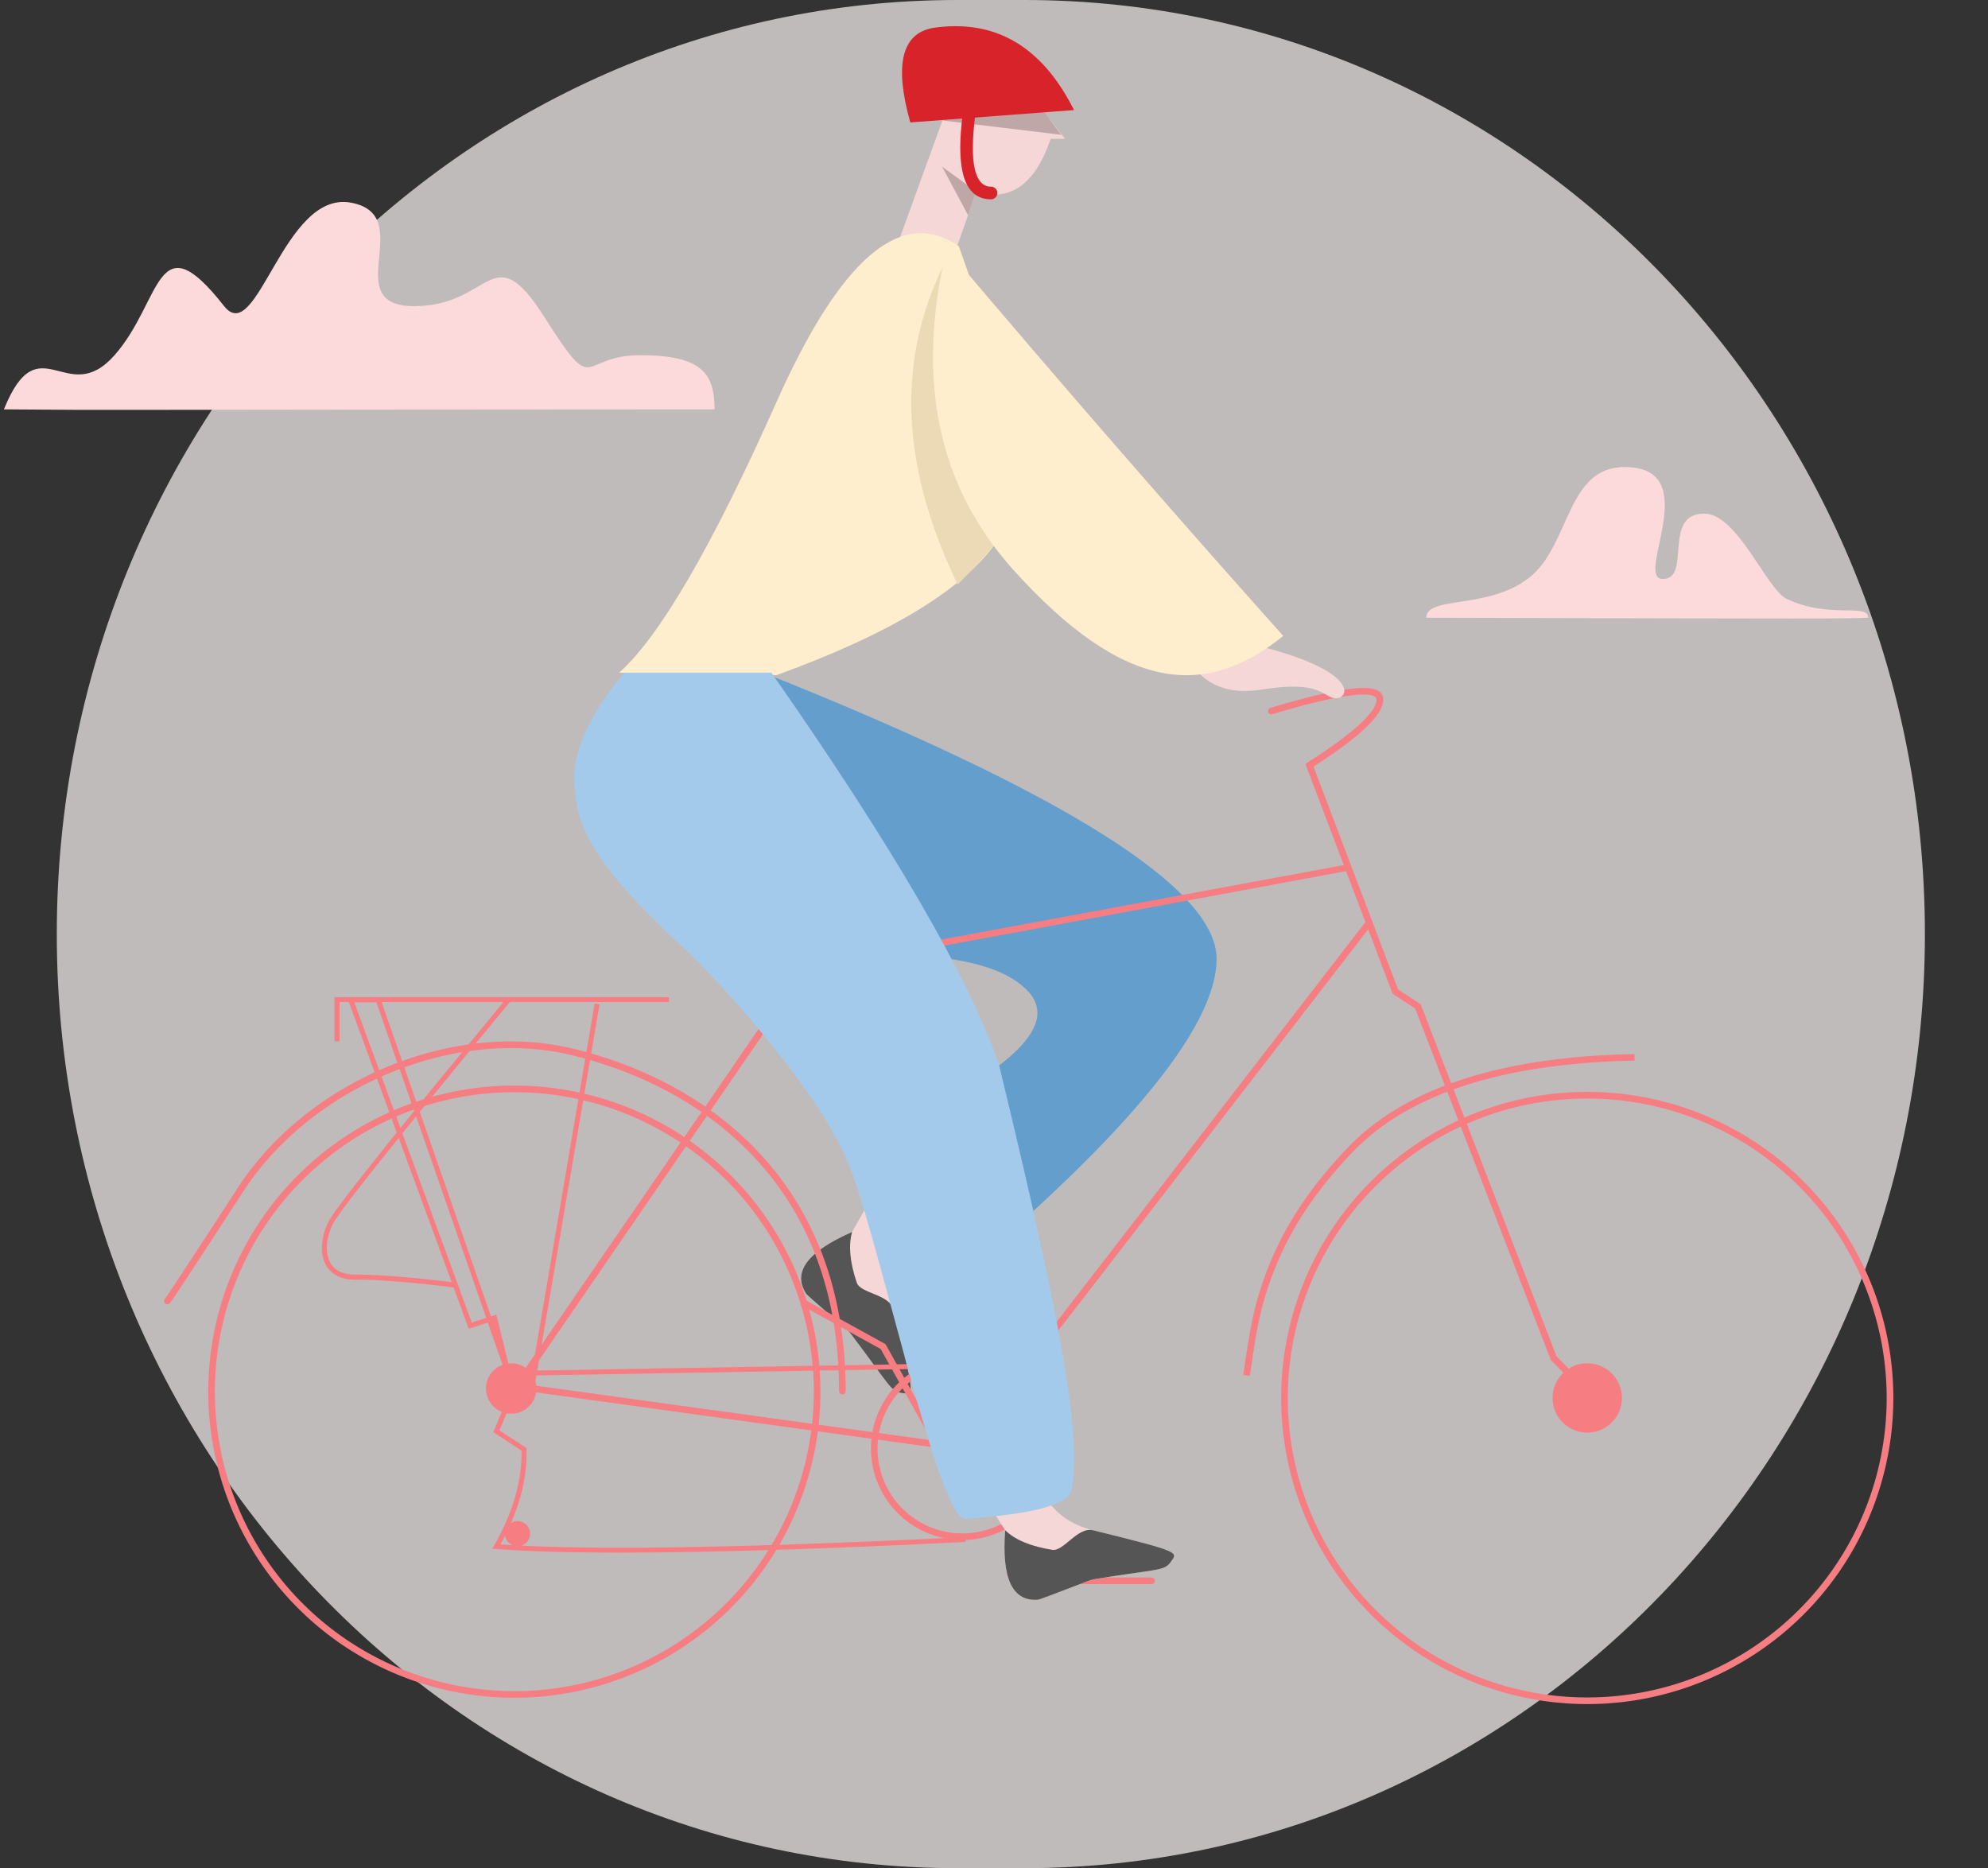<svg xmlns="http://www.w3.org/2000/svg" viewBox="0 0 315 296">
  <rect x="0" y="0" width="315" height="296" fill="#333333" stroke="none"/>
  <defs/>
  <g fill="none" fill-rule="evenodd">
    <path fill="#FDF5F5" d="M151.68 0h10.64C241.12 0 305 66.26 305 148s-63.88 148-142.68 148h-10.64C72.88 296 9 229.74 9 148S72.88 0 151.68 0z" opacity=".7"/>
    <path fill="#FCDADB" d="M.62 64.86c5.56-13.76 9.96 0 17.53-8.58 7.6-8.63 6.53-21.56 17.36-7.78 5.24 6.67 9.38-18.39 20.1-16.39s-2.24 16.4 10.05 16.4 12.28-11.35 20.61 1.75 5.29 6.02 15.16 6.02 11.79 2.97 11.79 8.58c-105.18.04-92.73.17-112.6 0z">
      <animateTransform attributeName="transform" attributeType="XML" begin="0s" dur="5.7s" repeatCount="indefinite" type="translate" values="200 0 ; 0 0"/>
      <animate attributeName="opacity" begin="0s" dur="5.7s" repeatCount="indefinite" values="0 ; 1 ; 1 ; 1 ; 1 ; 1 ; 0"/>
    </path>
    <path fill="#FCDADB" d="M226 97.87c0-3.52 9.91-1.23 16.36-6.38 6.45-5.16 5.83-17.49 15.05-17.49 12.92 0 1.41 17.74 6.06 17.74 4.64 0-.16-10.36 6.57-10.36 5.25 0 9.9 12 13.04 13.5 6.87 3.27 12.92.6 12.92 3-5.21.16-4.5.16-70 0z">
      <animateTransform attributeName="transform" attributeType="XML" begin="0s" dur="3.47s" repeatCount="indefinite" type="translate" values="20 0 ; -220 0"/>
      <animate attributeName="opacity" begin="0s" dur="3.47s" repeatCount="indefinite" values="0 ; 1 ; 1 ; 1 ; 1 ; 1 ; 0"/>
    </path>
    <path fill="#F5D7D7" d="M135.02 195.2c-7.06 3.09-9.49 6.34-7.3 9.76.29.44 6.62 5.75 6.96 6.2 6.38 8.4 6.41 9.34 8.26 9.56 1.85.23 2.15.79-1.38-13.23-3.52-14 14.7-16.97 14.46-19.15-.37-3.56-5.14-5.24-14.3-5.03l-6.7 11.88z"/>
    <path fill="#555" d="M135.02 195.2c-7.06 3.09-9.49 6.34-7.3 9.76.29.44 6.62 5.75 6.96 6.2 6.38 8.4 6.41 9.34 8.26 9.56 1.85.23 2.15.79-1.38-13.23-.62-2.45-5.2-2.52-5.8-4.25-1.1-3.24-1.35-5.92-.74-8.05z"/>
    <path fill="#649ECD" d="M120.67 106.47c48.06 19.15 72.1 34.3 72.1 45.45 0 11.16-15.22 29.26-45.64 54.32l-11.71-25.1c23.93-10.4 33.03-18.5 27.3-24.26-8.62-8.65-31.6-3.14-38.24-11.42-4.42-5.53-5.7-18.52-3.8-38.98z"/>
    <g fill="#F67E83" transform="translate(26 108.55)">
      <path fill-rule="nonzero" d="M55.5 63.45a48.5 48.5 0 100 97 48.5 48.5 0 000-97zm0 1.06a47.44 47.44 0 110 94.89 47.44 47.44 0 010-94.89z"/>
      <circle cx="55" cy="111.45" r="4"/>
      <circle cx="56" cy="134.46" r="2"/>
      <path fill-rule="nonzero" d="M225.5 64.45a48.5 48.5 0 100 97 48.5 48.5 0 000-97zm0 1.06a47.44 47.44 0 110 94.89 47.44 47.44 0 010-94.89z"/>
      <circle cx="225.5" cy="112.95" r="5.5"/>
      <path fill-rule="nonzero" d="M101.07 97.72a.53.53 0 01.67-.22l.04.02 12.53 6.9 9.62 17.26c.14.25.05.57-.2.71a.53.53 0 01-.7-.17l-.01-.03-9.48-17-12.27-6.76a.52.52 0 01-.22-.67l.02-.04zm25.13 23.85a.53.53 0 01.72.06l.03.03 15.46 19.73h14.06c.28 0 .5.22.53.5v.03c0 .28-.22.51-.49.53H141.9l-15.79-20.14a.53.53 0 01.1-.74z"/>
      <path fill-rule="nonzero" d="M64.79 57.6c11.03 2.66 21.2 7.95 28.81 15.78 9.28 9.53 14.4 22.35 14.4 38.55a.53.53 0 01-1.05 0c0-15.93-5.02-28.48-14.1-37.8-7.47-7.69-17.46-12.88-28.3-15.5-18.63-4.5-41.23 5.03-52 21.6l-3.2 4.92-2.37 3.64-2.6 3.97-1.27 1.93-.69 1.04-.56.85-.53.78-.22.31-.1.15-.05.06-.02.03a.52.52 0 01-.74.1.53.53 0 01-.09-.75l.1-.15.16-.22.26-.37.32-.48.4-.6.56-.83 1.28-1.95 1.76-2.69 2.83-4.33 3.89-5.98c11-16.95 34.06-26.67 53.12-22.06zM188.31.55l.24-.02.22-.02.23-.02.21-.01.21-.01h.1l.21-.01H190.4l.18.01.17.01c1.58.13 2.43.7 2.43 1.8 0 1.14-.8 2.5-2.42 4.12l-.21.2c-.4.39-.83.78-1.31 1.2l-.27.22-.28.23-.14.11-.29.24-.3.23-.3.24-.32.24-.32.25-.33.24-.35.25-.35.26-.36.25-.18.13-.37.26-.39.26-.39.27-.4.27-.2.13-.41.28-.42.27-.43.28-.31.2 13.4 35.31 3.58 2.34 21.54 55.82 5.2 5.18c.2.2.2.5.03.7l-.03.04c-.2.2-.5.2-.72.03l-.03-.03-5.36-5.33-21.5-55.71-3.58-2.35-13.82-36.42.58-.37.42-.28.42-.27.41-.27.2-.13.4-.27.39-.26.38-.26.37-.25.36-.25.36-.25.17-.13.34-.24.33-.24.32-.24.32-.24.3-.23.3-.23.15-.11.28-.23.28-.22.13-.1.26-.23.5-.42.24-.2.23-.21.21-.2.21-.2.2-.2c1.48-1.44 2.22-2.6 2.22-3.48 0-.37-.38-.63-1.2-.73l-.13-.02h-.07l-.15-.01-.15-.01h-1l-.2.02-.22.02-.22.01-.24.03h-.12l-.24.04-.26.03-.26.03-.27.04-.28.04-.28.05-.3.05-.3.05-.3.05-.31.06-.32.06-.33.07-.34.07-.34.07-.53.12-.36.08-.37.09-.56.13-.39.1-.39.1-.6.15-.41.1-.63.17-.65.18-.44.12-.67.19-.46.13-.46.13-.48.14-.96.28-.25.08a.53.53 0 11-.3-1l.74-.23.72-.21.7-.2.7-.2.45-.13.67-.18.65-.17.42-.11.62-.17.6-.15.4-.1.58-.14.56-.13.37-.08.36-.08.35-.08.51-.1.33-.07.5-.1.3-.05.32-.06.3-.05.3-.05.28-.04.28-.04.27-.04.14-.02.26-.03.25-.03zM92 18.45L126 122.13l-1 .33L91 18.8z"/>
      <path fill-rule="nonzero" d="M29 49.45h5.2l17.6 50.57.84-.27 2.36 9.48-.77.22-2.93-8.44-3.03.98L29 49.46zm4.63.8h-3.49L48.76 101l2.28-.74-17.41-50.01zm92.87 56.2a14.5 14.5 0 100 29 14.5 14.5 0 000-29zm0 1.06a13.45 13.45 0 110 26.9 13.45 13.45 0 010-26.9z"/>
      <path fill-rule="nonzero" d="M125.84 107.45l.02.78-69.08 1.19-3.64 8.67 4.3 2.8v.2c.1 4.82-1.25 9.78-4.05 14.9l-.09.15.2.02c2.3.16 4.91.29 7.83.37l1.04.03 1.07.03h.54l1.1.03 4.07.05H76.17l1.36-.02 1.38-.01 1.41-.02 1.43-.02 1.46-.03 1.5-.02 1.5-.03 1.54-.04 1.56-.03 1.59-.04 1.61-.05 1.64-.04.83-.03 1.67-.05.85-.02 1.72-.06 1.74-.06 1.76-.06 1.8-.07 1.8-.06 1.85-.08 1.86-.07 1.9-.08 1.91-.08 1.95-.08 1.97-.1 1.99-.08 2.02-.1 1.02-.05 2.05-.1 2.12-.1.04.78-2.15.1-2.12.1-2.1.1-2.06.1-2.04.1-2.02.08-1.99.09-1.96.08-1.93.07-1.9.08-.95.04-1.86.07-.93.03-1.82.06-1.8.06-.89.03-1.76.06-1.73.05-1.7.05-1.68.05-1.65.04-1.62.04-1.6.03-1.56.04-1.54.03h-.76l-1.5.03-1.48.02-1.45.02h-.7l-1.42.02h-1.38l-1.35.01h-1.98c-7.57 0-13.77-.19-18.59-.54l-.41-.03-.62-.05.3-.53c2.92-5.09 4.36-10 4.34-14.77v-.23l-4.48-2.92 4.08-9.73 69.6-1.2zm-71.44-58l.6.51-3.06 3.71L50 56.03l-2.31 2.82-2.2 2.68-2.07 2.54-1.19 1.45-1.51 1.86-1.44 1.77-1.36 1.68-1.28 1.6-1.2 1.5-1.13 1.4-.8 1-.74.94-.48.6-.45.58-.65.83-.6.78-.38.48-.36.47-.34.44-.32.42-.3.4-.28.38-.26.35-.24.33-.22.3-.2.29-.19.26-.16.24c-.2.3-.36.54-.46.72-.96 1.74-1.34 3.84-.92 5.43.46 1.77 1.84 2.8 4.21 2.83h.64l.35.01.55.01.38.01.57.02.4.02.4.01.41.02.42.03.43.02.65.04.45.03.68.05.47.04.71.06.73.06.5.04.5.05.78.08.8.08.53.05.55.06.83.1.85.09.87.1.89.1.6.08-.1.8-.6-.08-.59-.07-.87-.1-.85-.1-.84-.1-.81-.08-.8-.09-.79-.07-.76-.08-.74-.06-.5-.05-.47-.04-.47-.03-.47-.04-.45-.03-.45-.03-.44-.03-.43-.03-.42-.03-.42-.02-.4-.02-.4-.02-.4-.01-.38-.02h-.38l-.37-.02H30.3c-2.79 0-4.53-1.28-5.1-3.44-.47-1.8-.05-4.1 1-6.01a9 9 0 01.4-.63l.15-.23.17-.26.2-.27.21-.3.11-.16.25-.33.26-.35.14-.19.29-.39.3-.4.34-.44.35-.46.56-.72.4-.52.63-.8.45-.58.95-1.2 1.03-1.3.54-.68.85-1.07 1.2-1.5.64-.79.99-1.22 1.38-1.7L40.8 66l1.96-2.4L44 62.08 45.72 60l1.79-2.18 1.4-1.7 2.42-2.94 2.54-3.1.53-.63zm178.58 9l.02 1.05c-20.97.42-35.87 5.28-44.74 14.56-6.14 6.43-10.13 12.71-12.6 19.3l-.17.44-.17.45-.1.29-.15.43-.1.3-.14.42-.05.14-.13.43-.1.28-.12.42-.08.28-.08.29-.08.28-.08.29-.08.28-.07.3-.08.28-.07.3-.1.44-.07.3-.1.46-.07.31-.06.31-.07.32-.06.33-.1.5-.06.33-.1.52-.06.35-.09.54-.1.56-.05.38-.1.59-.1.6-.08.63-.16 1.09-.17 1.15-.07.48-1.04-.14.2-1.42.13-.9.1-.64.1-.63.09-.6.12-.79.1-.56.09-.55.1-.53.09-.52.06-.34.07-.33.06-.33.07-.32.06-.32.07-.32.07-.3.07-.31.07-.3.07-.3.08-.3.1-.45.08-.29.08-.29.08-.29.08-.29.09-.28.08-.3.1-.28.08-.29.1-.28.09-.3.1-.28.09-.3.15-.44.16-.44.06-.15.16-.46.12-.3c2.52-6.72 6.59-13.12 12.83-19.65 9-9.42 23.95-14.37 44.84-14.87l.64-.01z"/>
      <path fill-rule="nonzero" d="M68.22 50.45l.78.14-10.18 59.86H55l3.16-.79z"/>
      <path fill-rule="nonzero" d="M187.27 28.45l-86.13 15.93L55 111.53l71.88 9.93L191 38.43l-3.73-9.98zm.39.96l2.86 7.91-64.1 83-69.58-9.6 44.92-65.38 85.9-15.93zM80 49.45v.77H27.8v6.23H27v-7z"/>
    </g>
    <g>
      <path fill="#F5D7D7" d="M139.33 46.64l10-27.56h17.14l2.28 2.91h-2.28c-2.42 7.2-6.35 10.01-11.81 8.42a911.51 911.51 0 01-5.74 16.23h-9.6z"/>
      <path fill="#BFA7A7" d="M149.27 26.41l5.6 4.06-.21-.06-1.27 3.68-4.12-7.68z"/>
      <path fill="#FFEECD" d="M151.91 39c-9.1-6.31-18.73 1.94-28.9 24.76-10.17 22.81-18.47 37.09-24.9 42.82l24.9.4c18.09-6.55 29.75-13.65 35-21.27 5.24-7.63 7.08-12.25 5.51-13.86L151.92 39z"/>
      <path fill="#ECD9B6" d="M149.83 41.38a396.23 396.23 0 0117.14 28.56 85.7 85.7 0 01-1.82 4.77c-2.12 5.1-6.59 11.08-13.41 17.9-.7-1.45-1.39-3-2.07-4.63-7.08-16.96-7.03-32.49.16-46.6z"/>
      <path fill="#BFA7A7" d="M149.27 19.08l18.9 2.28-2.96-3.92z"/>
      <path fill="#F5D7D7" d="M187.22 102.1c2.16 5.8 6.43 8.18 12.82 7.14 9.6-1.55 9.6 1.4 11.68 1.4s3.8-4.41-13.22-8.53c-7.07-1.36-10.83-2.93-11.28-4.73v4.73zm-27.95 140.36c-.58 7.66 1.15 11.33 5.2 11 .52-.04 8.2-3.14 8.73-3.22 10.43-1.7 11.27-1.28 12.34-2.8 1.07-1.52 1.7-1.52-12.34-4.98-14.02-3.46-8.09-20.9-10.12-21.72-3.32-1.34-7.04 2.08-11.15 10.25l7.34 11.47z"/>
      <path fill="#555" d="M159.27 242.46c-.58 7.66 1.15 11.33 5.2 11 .52-.04 8.2-3.14 8.73-3.22 10.43-1.7 11.27-1.28 12.34-2.8 1.07-1.52 1.7-1.52-12.34-4.98-2.45-.6-4.66 3.4-6.47 3.1-3.38-.53-5.87-1.57-7.46-3.1z"/>
      <path fill="#FFEECD" d="M150 39.4c18.24 21.55 36.02 42 53.33 61.36-12.1 9.76-25 9.31-42.86-10.58C148.57 76.92 145.07 60 150 39.4z"/>
      <path fill="#A3CAEA" d="M98.9 106.58C93.63 113 91 118.51 91 123.09c0 6.87 1.83 12.9 17.43 27.2 4.66 4.27 20.66 21.57 25.84 33.64 4.77 11.1 14.43 57.29 18.72 56.74 2.54-.32 16.35-.87 16.88-4.83 1.05-7.8-.05-19.68-11.6-67.22-4.82-13.88-16.84-34.56-36.04-62.04H98.9z"/>
      <path fill="#D8232A" d="M144.25 19.4l25.93-1.96C165.1 7.32 157.67 2.97 147.84 4.42c-4.97.88-6.17 5.88-3.6 14.98z"/>
      <path fill="#D8232A" fill-rule="nonzero" d="M153.5 17.47l.12.01a1 1 0 01.87 1.11l-.1.8-.07.76-.03.37-.06.71-.04.68-.02.66-.02.92v.58l.03.55c.18 3.28 1.13 4.88 2.72 4.96h.13a1 1 0 010 2c-3.76 0-5.25-3.65-4.79-10.5l.06-.75.07-.78.09-.8.05-.4a1 1 0 011-.88z"/>
    </g>
  </g>
</svg>
